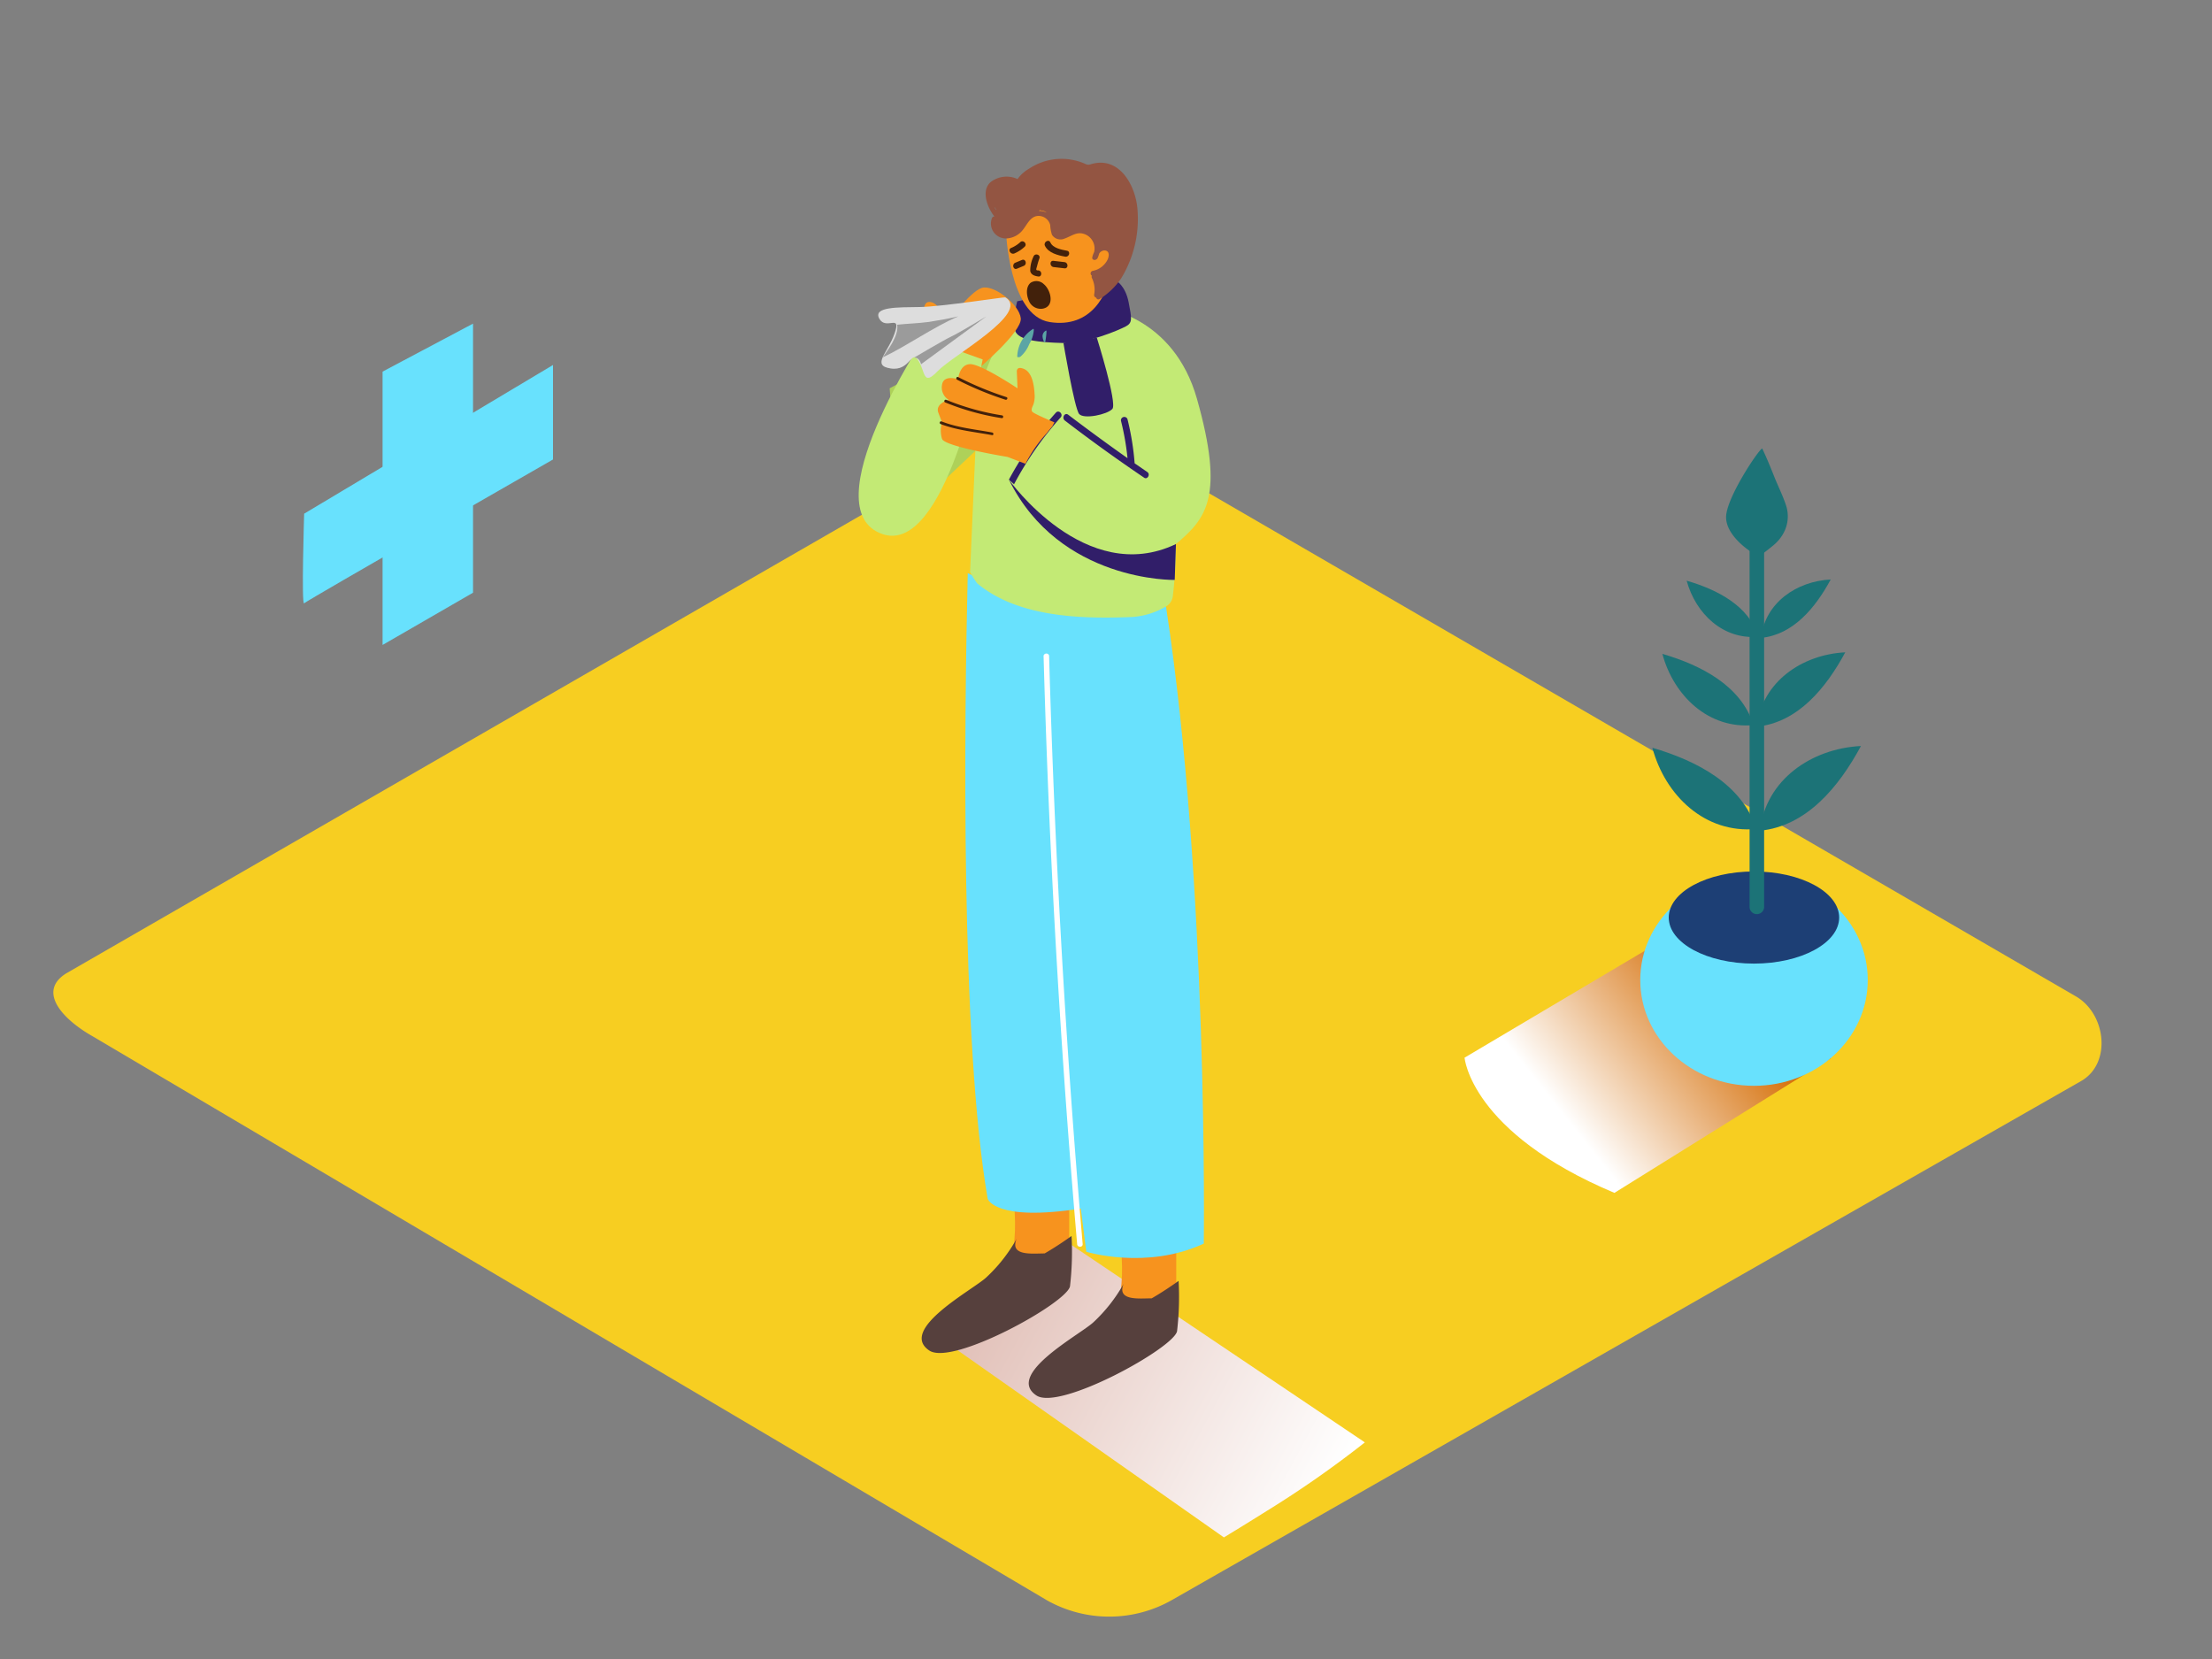 <svg xmlns="http://www.w3.org/2000/svg" xmlns:xlink="http://www.w3.org/1999/xlink" viewBox="0 0 400 300"><rect x="0" y="0" width="400" height="300" fill="#808080" stroke="none"/><defs><linearGradient id="linear-gradient" x1="-2761.7" y1="219.09" x2="-2855.38" y2="269.57" gradientTransform="matrix(-1, 0, 0, 1, -2614.4, 0)" gradientUnits="userSpaceOnUse"><stop offset="0" stop-color="#d4a397"/><stop offset="1" stop-color="#fff"/></linearGradient><linearGradient id="linear-gradient-2" x1="313.74" y1="178.76" x2="283.55" y2="202.71" gradientUnits="userSpaceOnUse"><stop offset="0" stop-color="#d46a00"/><stop offset="1" stop-color="#fff"/></linearGradient></defs><title>PP</title><g style="isolation:isolate"><g id="Layer_2" data-name="Layer 2"><path d="M189.35,289.4,16.85,187.45C11.36,184.37,6.65,179.3,12,176L185.13,76.21c2.6-1.61,6.54-2.66,9.18-1.13L375.38,180.17c5.49,3.19,6.48,12.1,1,15.29L212.09,289.24A22.94,22.94,0,0,1,189.35,289.4Z" fill="#f7ce21"/><path d="M229,273.27q-3.82,2.4-7.68,4.74l-51.83-36.42,23.81-16.76,53.51,36A188.66,188.66,0,0,1,229,273.27Z" fill="url(#linear-gradient)" style="mix-blend-mode:multiply"/><path d="M202.25,221.3c.47,4.13,1,8.29.36,12.42-.13.89-.25,1.86-.43,2.83l10.52-1.77V221.3Z" fill="#f7931e"/><path d="M213.13,231.62c-2.79,2-4.87,3.16-4.87,3.16-2.22,0-6.35.52-5.08-2.61a28.68,28.68,0,0,1-5.46,6.94c-2.4,2.24-16,9.43-10.31,13.23,4.21,2.82,24.86-8.58,25.44-11.62A53.45,53.45,0,0,0,213.13,231.62Z" fill="#56403d"/><path d="M182.9,213.18c.47,4.13,1,8.29.36,12.42-.13.89-.25,1.86-.43,2.83l10.52-1.77V213.18Z" fill="#f7931e"/><path d="M193.77,223.5c-2.79,2-4.87,3.16-4.87,3.16-2.22,0-6.35.52-5.08-2.61a28.68,28.68,0,0,1-5.46,6.94c-2.4,2.24-16,9.43-10.31,13.23,4.21,2.82,24.86-8.58,25.44-11.62A53.45,53.45,0,0,0,193.77,223.5Z" fill="#56403d"/><path d="M175,103.65c-.63,26.58-1.32,84.7,3.61,113.14,0,0,1.29,4.18,16.83,1.75l1,7.82s10.91,3.34,21.24-1.48c0,0,.87-64.89-6.83-115.22C198.14,112,186.61,109.07,175,103.65Z" fill="#68e1fd"/><polyline points="162.7 94.43 179.37 78.72 189.69 54.65 160.88 70.22" fill="#aed159"/><path d="M199.26,55.66s12.93,1.39,17.19,16.47c5,17.67,1.71,21.64-3.8,26.24" fill="#c3ea75"/><path d="M212.39,83.39c-.56-9-2.41-18.31-7.72-25.77a17.2,17.2,0,0,0-5.42-2c-3.13-.55-6.37-.74-9.57-1-8.55,2.31-12.06,12.07-13.52,21.2l.46.15-1.2,27.51a22,22,0,0,0,1.28,2c7.31,6.11,18.65,6.48,28,6.09a13.72,13.72,0,0,0,6.19-1.93,2.45,2.45,0,0,0,1.19-1.79,74.12,74.12,0,0,0,.53-9.49C212.67,93.39,212.7,88.38,212.39,83.39Z" fill="#c3ea75"/><path d="M201.9,50.81s1.61.87,2.19,3.84.73,3.73-.52,4.38-6.88,3.12-11.27,3-8.22-.47-8.74-2.26.38-5.29.38-5.29" fill="#311e69"/><path d="M181.89,41.49s.47,15.59,7.94,16.75,10.59-4.94,11.25-9.83-3.18-14.73-11.89-13.18C181.59,36.58,181.89,41.49,181.89,41.49Z" fill="#f7931e"/><path d="M179.38,39.43A2.7,2.7,0,0,0,182,43.12,4,4,0,0,0,185,41.52c.84-1.07,1.41-2.59,3-2.47a2.18,2.18,0,0,1,1.91,1.63,6.86,6.86,0,0,0,.32,1.78,1.83,1.83,0,0,0,2.31.67c1.35-.48,2.29-1.4,3.81-.7a2.76,2.76,0,0,1,1.5,3.16,4,4,0,0,0-.33.93c-.1.46.43.61.74.38a.48.48,0,0,0,.21-.22,3.85,3.85,0,0,0,.29-.81,1.16,1.16,0,0,1,.92-.58c1,0,.92,1,.59,1.69a3.76,3.76,0,0,1-2.68,2,.48.48,0,0,0-.14.88.44.44,0,0,0,0,.41,4.81,4.81,0,0,1,.42,2.93.5.5,0,0,0,.36.63.4.4,0,0,0,.61.25,12.81,12.81,0,0,0,3.92-3.77,20.64,20.64,0,0,0,2.93-12.47c-.32-4.21-3.2-9.65-8.34-8.17a1.75,1.75,0,0,1-.63.11,1.5,1.5,0,0,1-.48-.15,10.59,10.59,0,0,0-10.13.86A6.7,6.7,0,0,0,184,32.38a4.69,4.69,0,0,0-4.89.57c-1.76,1.6-.52,4.65.71,6.2A.47.47,0,0,0,179.38,39.43Zm8.49-1.28L188,38h.1a1.31,1.31,0,0,0,.31.08,1.52,1.52,0,0,1,.85.36A3.15,3.15,0,0,0,187.87,38.14Zm-8-.66a4.33,4.33,0,0,0,.32.42l-.05,0C180,37.81,179.91,37.65,179.82,37.48Z" fill="#935542"/><path d="M189.71,118.54q1.17,41.59,4.21,83.1.86,11.66,1.86,23.31c.06.67-1,.66-1,0q-3.57-41.45-5.27-83-.47-11.68-.8-23.37A.52.52,0,0,1,189.71,118.54Z" fill="#fff"/><path d="M183.37,87.57l-.93-.83a62.57,62.57,0,0,1,8.5-12.12c.52-.58,1.38.28.86.86A61.25,61.25,0,0,0,183.37,87.57Z" fill="#311e69"/><path d="M193.17,75q5.27,4,10.72,7.85a46.68,46.68,0,0,0-1.18-6.75.61.61,0,0,1,1.17-.32,48.47,48.47,0,0,1,1.3,8l2.28,1.57c.64.43,0,1.49-.61,1q-7.3-4.94-14.29-10.3C191.94,75.56,192.55,74.51,193.17,75Z" fill="#311e69"/><path d="M182.45,86.75s13.82,19.46,30.2,11.63l-.22,6.49S191.63,105.31,182.45,86.75Z" fill="#311e69"/><path d="M188.75,51.38a1.91,1.91,0,0,0-2.4-.23c-1,.85-.69,2.67-.08,3.66a2.32,2.32,0,0,0,2.32,1C190.81,55.38,190,52.39,188.75,51.38Z" fill="#42210b"/><path d="M166.5,71.31s1.63-7.52,1.7-8.16-2.34-8.09-.38-8.52,3.42,3.79,3.42,3.79,4.12-5.65,6.28-6.35,6.84,3,7.07,5.5S176.55,67,176.55,67l-4,7.39" fill="#f7931e"/><path d="M167.06,61.17s-20.41,30.89-7.51,35.4C171,100.56,177.7,65,177.7,65Z" fill="#c3ea75"/><path d="M171.55,72.3a2.6,2.6,0,0,1-1.2-2.71c.28-1.93,2.9-1,2.9-1s.21-2.66,2.15-2.74S184,70.22,184,70.22l-.13-3.12c.07-.55.42-.67,1.07-.47,1.77.54,2.06,3.15,2.15,4.7a4.64,4.64,0,0,1-.19,1.72c-.14.42-.54,1-.23,1.4s4,1.92,4,1.92l-.38.73q-.55.65-1.07,1.31a24.17,24.17,0,0,0-3.78,5.46l-3.23-1.24s-11.33-1.86-11.86-3.26a5.09,5.09,0,0,1,0-3l-.65-1.69C169,73,171.55,72.3,171.55,72.3Z" fill="#f7931e"/><path d="M182,71.81a58.86,58.86,0,0,1-8.74-3.62c-.29-.15-.47.32-.19.47a58.86,58.86,0,0,0,8.74,3.62C182.13,72.38,182.32,71.91,182,71.81Z" fill="#42210b"/><path d="M181.19,75.11a44.78,44.78,0,0,1-10.08-2.81.25.25,0,0,0-.19.47,45.37,45.37,0,0,0,10.22,2.84C181.46,75.66,181.52,75.16,181.19,75.11Z" fill="#42210b"/><path d="M179.42,78.21c-3-.56-6.27-.86-9.14-2a.25.25,0,0,0-.19.47c2.92,1.12,6.21,1.43,9.28,2C179.69,78.78,179.74,78.27,179.42,78.21Z" fill="#42210b"/><path d="M186.88,59.44a6.09,6.09,0,0,0-2.93,5.1.59.59,0,0,0,.63-.09,5.9,5.9,0,0,0,1.55-2.25,5.74,5.74,0,0,0,.82-2.52A.78.78,0,0,0,186.88,59.44Z" fill="#5ba5a5"/><path d="M188.53,60.89a2.46,2.46,0,0,0,.35,1.05.32.32,0,0,0,.15-.22,13.14,13.14,0,0,0,.21-1.74.33.33,0,0,0-.06-.22A1.15,1.15,0,0,0,188.53,60.89Z" fill="#5ba5a5"/><path d="M198.34,61.06s3.74,11.87,2.81,12.89-5.14,1.9-6,.92S192.3,62,192.3,62" fill="#311e69"/><path d="M192.94,45.34c-1-.19-2.54-.47-3-1.5-.29-.66-1.26-.09-1,.57.59,1.32,2.39,1.77,3.67,2C193.35,46.55,193.65,45.47,192.94,45.34Z" fill="#42210b"/><path d="M184.5,43.79a5.63,5.63,0,0,1-1.66,1.05c-.66.28-.09,1.25.57,1a6.47,6.47,0,0,0,1.89-1.23C185.82,44.09,185,43.3,184.5,43.79Z" fill="#42210b"/><path d="M192.5,47.4l-2-.23c-.72-.08-.71,1,0,1.12l2,.23C193.22,48.6,193.21,47.48,192.5,47.4Z" fill="#42210b"/><path d="M184.82,47l-1.23.51c-.66.27-.37,1.36.3,1.08l1.23-.51C185.78,47.83,185.49,46.74,184.82,47Z" fill="#42210b"/><path d="M187.78,48.9c-.16,0-.33,0-.38-.13s.11-.52.13-.63a13.36,13.36,0,0,1,.43-1.43c.24-.68-.84-1-1.08-.3A5.86,5.86,0,0,0,186.3,49c.14.72.85.92,1.48,1S188.5,49,187.78,48.9Z" fill="#42210b"/><path d="M181.79,53.77c-.16-.09-11.48,1.69-15.47,1.75s-8.52-.06-7.31,2.11,4-1,2.78,2.6-4.29,5.86-.73,6.4,3.69-3.5,5-1.45.79,4.77,3.5,1.93S186.45,56.55,181.79,53.77Z" fill="#ddd"/><path d="M173.3,57.21c-1.74.4-3.51.72-5.29,1-2,.27-3.87.3-5.77.51.32,2-1.74,4.63-2.63,5.92C164.06,62.52,168.83,59.11,173.3,57.21Z" fill="#9b9b9b"/><path d="M165.31,64.66s5.4-3.2,6.72-3.81,6.34-3.64,6.34-3.64l-11.82,8.66S166.35,64.65,165.31,64.66Z" fill="#9b9b9b"/><path d="M298.84,171.09l-34,20.17s1.08,13.51,27.1,24.45l39.14-24.36" fill="url(#linear-gradient-2)" style="mix-blend-mode:multiply"/><ellipse cx="317.18" cy="177.22" rx="20.57" ry="19.13" fill="#68e1fd"/><ellipse cx="317.17" cy="165.92" rx="15.41" ry="8.33" fill="#1d3f75"/><path d="M316.38,98.75V164.1a1.32,1.32,0,0,0,2.63,0V98.75A1.32,1.32,0,0,0,316.38,98.75Z" fill="#1c7377"/><path d="M322.56,96.32a6.32,6.32,0,0,0,.39-5c-.6-1.8-1.48-3.53-2.18-5.3s-1.34-3.31-2.11-4.93h0c-.78.39-6.29,8.7-6.52,12.19s4.36,6.41,4.36,6.41l1.38.88c.25.16,2.64-1.82,2.92-2.06A7.43,7.43,0,0,0,322.56,96.32Z" fill="#1c7377"/><path d="M318.45,115.35v0c5.83-.57,9.85-5.47,12.6-10.56C324.87,105.1,319.18,109,318.45,115.35Z" fill="#1c7377"/><path d="M318,115.13h0c-1.77-5.58-7.41-8.5-13-10.12C306.64,111,311.64,115.74,318,115.13Z" fill="#1c7377"/><path d="M317.68,131.4v0c7.41-.72,12.54-7,16-13.44C325.84,118.36,318.61,123.31,317.68,131.4Z" fill="#1c7377"/><path d="M317.1,131.12h0c-2.25-7.1-9.42-10.81-16.49-12.88C302.65,125.84,309,131.89,317.1,131.12Z" fill="#1c7377"/><path d="M318.25,150.22v0c8.45-.82,14.29-7.94,18.27-15.32C327.55,135.36,319.31,141,318.25,150.22Z" fill="#1c7377"/><path d="M317.59,149.9h0c-2.56-8.09-10.74-12.32-18.79-14.68C301.12,143.89,308.36,150.78,317.59,149.9Z" fill="#1c7377"/><polygon points="85.54 58.52 69.18 67.2 69.18 116.63 85.54 107.18 85.54 58.52" fill="#68e1fd"/><path d="M55,92.89s-.52,16.72,0,16.2,45-26,45-26V66Z" fill="#68e1fd"/></g></g></svg>